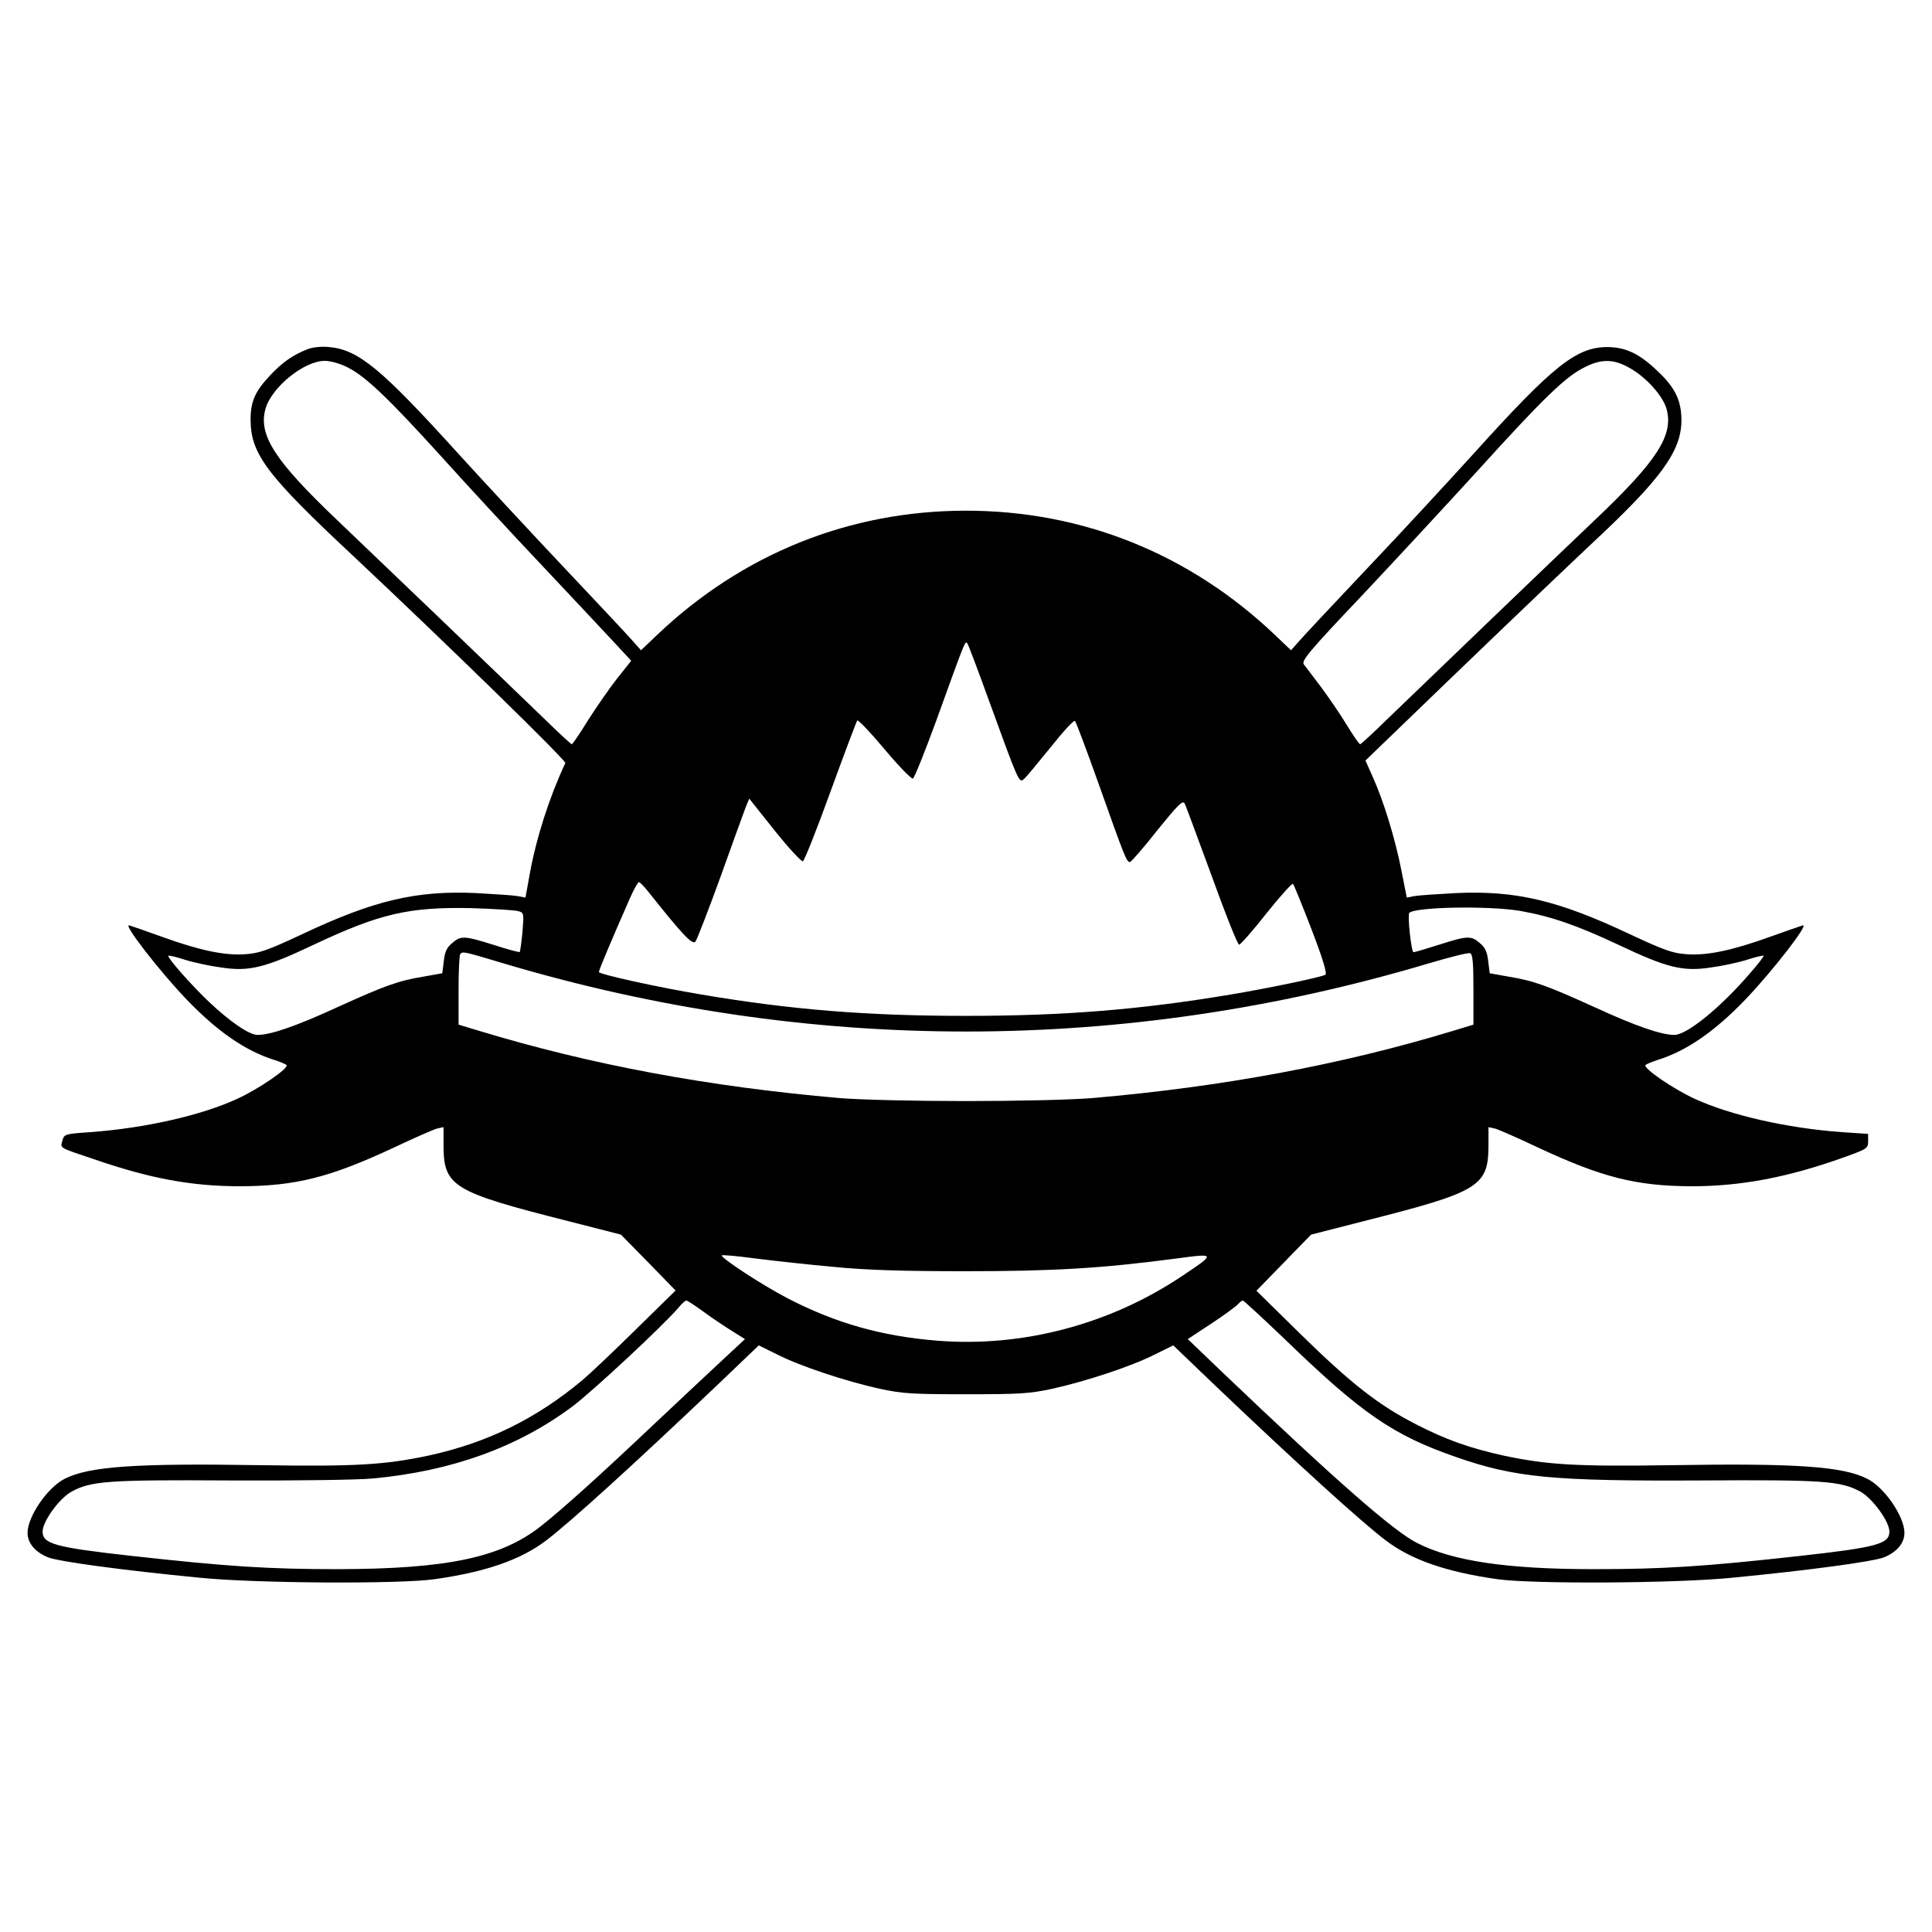 <?xml version="1.0" standalone="no"?>
<!DOCTYPE svg PUBLIC "-//W3C//DTD SVG 20010904//EN"
 "http://www.w3.org/TR/2001/REC-SVG-20010904/DTD/svg10.dtd">
<svg version="1.0" xmlns="http://www.w3.org/2000/svg"
 width="771pt" height="771pt" viewBox="0 0 771 771"
 preserveAspectRatio="xMidYMid meet">
<g transform="translate(0,771) scale(0.1,-0.1)"
fill="#000000" stroke="none">
<path d="M1229 6317 c-58 -22 -103 -53 -153 -107 -58 -62 -76 -103 -76 -173 0
-138 62 -221 411 -547 382 -359 849 -815 845 -825 -64 -137 -116 -299 -142
-443 l-17 -94 -31 6 c-17 3 -92 8 -166 12 -239 11 -408 -29 -694 -164 -137
-64 -170 -76 -227 -80 -82 -6 -182 15 -334 70 -60 22 -119 42 -129 45 -28 9
119 -181 229 -296 123 -128 235 -205 350 -241 22 -7 44 -16 48 -20 13 -11
-109 -95 -196 -135 -143 -66 -368 -117 -586 -133 -102 -7 -105 -8 -112 -34 -8
-31 -17 -26 126 -74 226 -78 391 -108 585 -108 220 1 356 35 611 154 80 38
158 72 172 76 l27 6 0 -70 c0 -167 34 -188 501 -306 l207 -53 109 -111 109
-112 -156 -153 c-85 -84 -182 -176 -215 -204 -184 -154 -380 -251 -616 -302
-175 -37 -292 -44 -674 -38 -494 8 -679 -5 -776 -54 -69 -34 -149 -151 -149
-216 0 -41 30 -77 82 -98 45 -17 294 -51 603 -81 225 -23 801 -26 940 -6 204
29 342 77 444 154 97 74 341 295 688 625 l161 154 73 -36 c92 -47 274 -107
409 -137 93 -20 133 -22 345 -22 212 0 252 2 345 22 135 30 317 90 409 137
l73 36 165 -158 c319 -304 588 -549 684 -621 102 -77 240 -125 444 -154 139
-20 715 -17 940 6 309 30 558 64 603 81 52 21 82 57 82 98 0 65 -80 182 -149
216 -97 49 -282 62 -776 54 -382 -6 -499 1 -674 38 -136 30 -232 64 -352 126
-148 76 -257 161 -460 360 l-175 172 109 112 109 112 207 53 c467 118 501 139
501 306 l0 70 27 -6 c14 -4 92 -38 172 -76 255 -119 391 -153 611 -154 197 0
384 35 610 116 91 33 95 35 95 64 l0 29 -105 7 c-219 16 -443 67 -587 133 -87
40 -209 124 -196 135 4 4 26 13 48 20 115 36 227 113 350 241 110 115 257 305
229 296 -10 -3 -68 -23 -129 -45 -152 -55 -252 -76 -334 -70 -57 4 -90 16
-227 80 -286 135 -455 175 -694 164 -74 -4 -149 -9 -166 -12 l-30 -6 -22 111
c-25 126 -71 276 -114 371 l-29 65 83 80 c330 319 679 653 813 779 283 263
365 375 365 499 0 78 -25 130 -94 195 -74 71 -127 96 -201 97 -124 0 -216 -73
-534 -425 -97 -107 -286 -312 -421 -454 -135 -143 -259 -275 -276 -295 l-32
-36 -63 60 c-341 325 -769 497 -1234 497 -465 0 -893 -172 -1234 -497 l-63
-60 -32 36 c-17 20 -141 152 -276 295 -135 143 -326 349 -426 459 -302 333
-393 409 -510 420 -29 3 -64 0 -85 -8z m158 -73 c71 -35 165 -125 377 -359 99
-110 282 -308 406 -439 124 -132 253 -269 287 -306 l62 -67 -55 -69 c-30 -38
-82 -113 -116 -166 -33 -54 -63 -98 -66 -98 -3 0 -49 42 -101 93 -206 199
-666 640 -835 801 -249 237 -315 339 -287 443 23 86 154 193 237 193 23 0 62
-11 91 -26z m5119 -4 c65 -37 131 -111 145 -163 28 -104 -38 -206 -282 -438
-175 -166 -649 -622 -835 -801 -55 -54 -103 -98 -106 -98 -4 0 -27 34 -53 76
-25 42 -72 110 -103 152 -31 41 -62 82 -69 91 -10 14 23 54 229 271 132 140
343 368 468 505 258 285 349 373 423 409 68 35 118 34 183 -4z m-2556 -1335
c114 -314 117 -320 135 -305 9 7 56 64 107 127 50 63 94 111 98 106 4 -4 47
-118 95 -253 104 -293 111 -310 124 -310 5 0 54 56 109 126 85 105 102 122
110 107 5 -10 53 -141 108 -290 54 -150 103 -273 109 -273 5 0 55 56 109 125
55 69 103 122 106 118 4 -5 37 -86 74 -182 45 -117 63 -177 55 -181 -14 -9
-233 -55 -379 -79 -358 -60 -663 -85 -1055 -85 -392 0 -694 24 -1055 85 -174
29 -410 81 -410 90 0 8 48 122 125 297 15 34 31 62 35 62 3 0 22 -19 40 -42
132 -166 173 -210 185 -196 6 7 51 123 100 258 48 135 94 260 101 279 l14 34
101 -127 c56 -70 107 -125 113 -123 6 2 56 128 111 280 55 151 103 278 106
282 4 3 53 -48 109 -115 56 -67 107 -119 113 -117 6 2 48 107 94 233 115 318
114 317 123 307 4 -4 44 -111 90 -238z m-1882 -831 c23 -6 23 -9 17 -83 -4
-42 -9 -78 -11 -80 -2 -2 -48 10 -103 28 -118 37 -132 38 -167 7 -21 -17 -29
-35 -33 -72 l-6 -48 -73 -13 c-103 -17 -153 -35 -347 -123 -163 -75 -265 -110
-317 -110 -33 0 -108 51 -192 130 -70 66 -170 179 -164 186 2 2 32 -5 66 -16
34 -11 100 -25 145 -31 111 -17 175 -1 367 90 265 125 381 152 630 147 91 -3
175 -8 188 -12z m3998 1 c124 -22 226 -57 394 -136 192 -91 256 -107 367 -90
45 6 111 20 145 31 34 11 64 18 66 16 2 -2 -23 -35 -56 -72 -115 -134 -250
-244 -300 -244 -52 0 -154 35 -317 110 -194 88 -244 106 -347 123 l-73 13 -6
48 c-4 37 -12 55 -33 72 -35 31 -50 30 -163 -6 -51 -16 -97 -30 -102 -30 -9 0
-25 149 -17 157 24 24 317 29 442 8z m-4055 -210 c1215 -362 2474 -362 3689 0
84 25 159 44 167 41 10 -4 13 -37 13 -145 l0 -140 -82 -25 c-445 -135 -918
-223 -1438 -268 -83 -7 -299 -12 -505 -12 -206 0 -422 5 -505 12 -520 45 -993
133 -1437 268 l-83 25 0 138 c0 76 3 141 7 144 10 11 14 10 174 -38z m1319
-1211 c132 -13 282 -17 525 -17 346 0 539 11 842 51 155 21 156 20 19 -71
-288 -193 -638 -285 -978 -257 -221 18 -404 70 -595 169 -102 53 -262 158
-263 171 0 3 60 -2 133 -12 72 -9 215 -25 317 -34z m-522 -179 c34 -25 85 -59
114 -77 l51 -32 -70 -65 c-39 -36 -167 -156 -285 -267 -226 -214 -373 -346
-459 -414 -159 -126 -375 -171 -809 -172 -277 0 -438 10 -825 53 -306 34 -355
48 -355 97 0 40 66 132 115 159 77 43 148 48 635 45 269 -1 502 2 570 8 314
30 575 124 794 287 79 59 365 325 424 395 13 16 27 28 31 28 4 0 35 -20 69
-45z m2320 -110 c306 -296 431 -382 681 -469 237 -83 388 -97 981 -94 487 3
556 -2 635 -45 48 -27 115 -119 115 -159 0 -49 -49 -63 -355 -97 -387 -43
-548 -53 -825 -53 -345 0 -562 32 -704 104 -94 47 -322 247 -774 678 l-142
136 94 62 c52 34 99 69 106 77 7 8 16 15 20 15 3 0 79 -70 168 -155z"/>
</g>
</svg>
